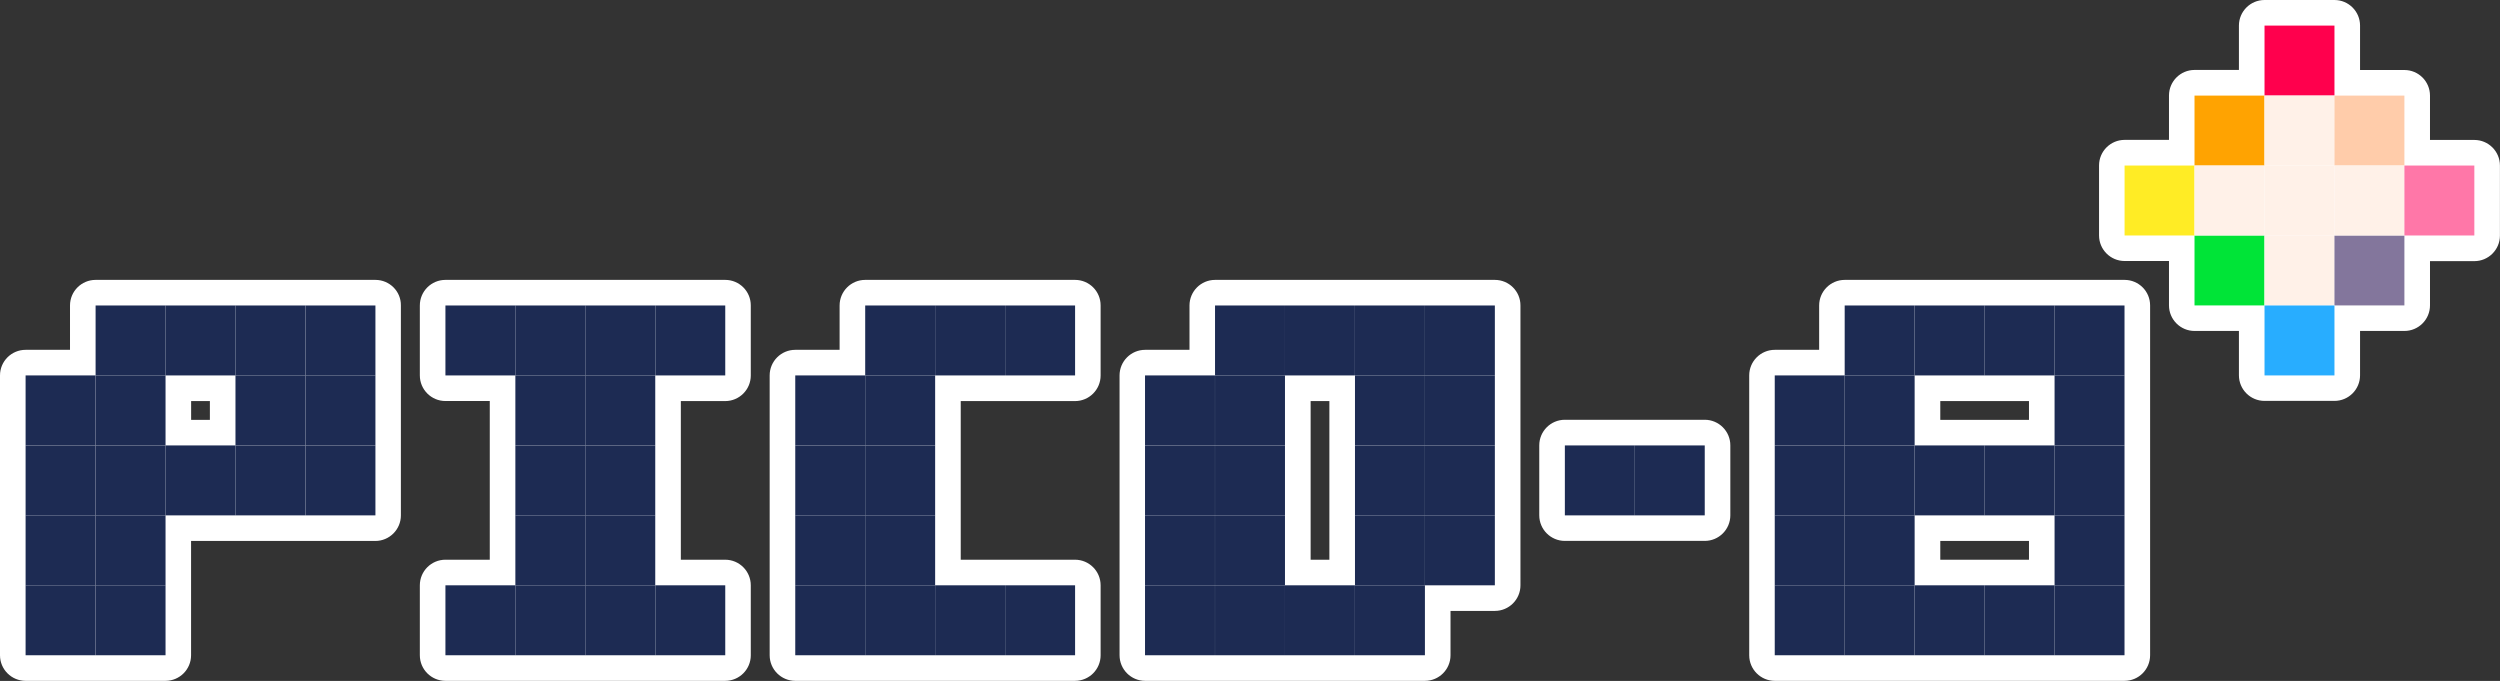 <?xml version="1.0" encoding="utf-8"?>
<!-- Generator: Adobe Illustrator 26.3.1, SVG Export Plug-In . SVG Version: 6.00 Build 0)  -->
<svg version="1.1" id="Layer_1" xmlns="http://www.w3.org/2000/svg" xmlns:xlink="http://www.w3.org/1999/xlink" x="0px" y="0px"
	 viewBox="0 0 3839 1045.6" style="enable-background:new 0 0 3839 1045.6;" xml:space="preserve">
<rect x="0" y="0" width="3839" height="1045.6" fill="#333333" stroke="none"/>
<style type="text/css">
	.st0{display:none;}
	.st1{display:inline;opacity:0.5;}
	.st2{fill:#FFFFFF;stroke:#231F20;stroke-miterlimit:10;}
	.st3{fill:#FFF1E8;}
	.st4{display:inline;}
	.st5{fill:#1D2B53;}
	.st6{fill:#00E437;}
	.st7{fill:#83769C;}
	.st8{fill:#28ADFF;}
	.st9{fill:#FF004D;}
	.st10{fill:#FFA301;}
	.st11{fill:#FFCCAA;}
	.st12{fill:#FFEC25;}
	.st13{fill:#FF77A8;}
	.st14{display:inline;fill:#1D2B53;}
	.st15{fill:#FFFFFF;}
</style>
<g>
	<g>
		<g>
			<path class="st15" d="M1221.2,1030.8c-13.5,0-24.6-11-24.6-24.6V576.5c0-13.5,11-24.6,24.6-24.6h82.9v-82.9
				c0-13.5,11-24.6,24.6-24.6h322.3c13.5,0,24.6,11,24.6,24.6v107.4c0,13.5-11,24.6-24.6,24.6h-190.3v273.2h190.3
				c13.5,0,24.6,11,24.6,24.6v107.4c0,13.5-11,24.6-24.6,24.6H1221.2z"/>
			<path class="st15" d="M1650.9,459.3c5.4,0,9.8,4.4,9.8,9.8v107.4c0,5.4-4.4,9.8-9.8,9.8h-107.4h-97.6V684v107.4V889h97.6h107.4
				c5.4,0,9.8,4.4,9.8,9.8v107.4c0,5.4-4.4,9.8-9.8,9.8h-107.4H1436h-107.4h-107.4c-5.4,0-9.8-4.4-9.8-9.8V898.8V791.4V684V576.5
				c0-5.4,4.4-9.8,9.8-9.8h97.6v-97.6c0-5.4,4.4-9.8,9.8-9.8H1436h107.4H1650.9 M1650.9,429.8h-107.4H1436h-107.4
				c-21.7,0-39.3,17.6-39.3,39.3v68.1h-68.1c-21.7,0-39.3,17.6-39.3,39.3V684v107.4v107.4v107.4c0,21.7,17.6,39.3,39.3,39.3h107.4
				H1436h107.4h107.4c21.7,0,39.3-17.6,39.3-39.3V898.8c0-21.7-17.6-39.3-39.3-39.3h-107.4h-68.1v-68.1V684v-68.1h68.1h107.4
				c21.7,0,39.3-17.6,39.3-39.3V469.1C1690.2,447.4,1672.6,429.8,1650.9,429.8L1650.9,429.8z"/>
		</g>
		<g>
			<path class="st15" d="M1758.3,1030.8c-13.5,0-24.6-11-24.6-24.6V576.5c0-13.5,11-24.6,24.6-24.6h82.9v-82.9
				c0-13.5,11-24.6,24.6-24.6h429.8c13.5,0,24.6,11,24.6,24.6v429.8c0,13.5-11,24.6-24.6,24.6h-82.9v82.9c0,13.5-11,24.6-24.6,24.6
				H1758.3z M2056.1,874.3V601.1h-58.3v273.2H2056.1z"/>
			<path class="st15" d="M2295.5,459.3c5.4,0,9.8,4.4,9.8,9.8v107.4V684v107.4v107.4c0,5.4-4.4,9.8-9.8,9.8h-97.6v97.6
				c0,5.4-4.4,9.8-9.8,9.8h-107.4h-107.4h-107.4h-107.4c-5.4,0-9.8-4.4-9.8-9.8V898.8V791.4V684V576.5c0-5.4,4.4-9.8,9.8-9.8h97.6
				v-97.6c0-5.4,4.4-9.8,9.8-9.8h107.4h107.4h107.4H2295.5 M1983,889h87.8v-97.6V684v-97.6H1983V684v107.4V889 M2295.5,429.8h-107.4
				h-107.4h-107.4h-107.4c-21.7,0-39.3,17.6-39.3,39.3v68.1h-68.1c-21.7,0-39.3,17.6-39.3,39.3V684v107.4v107.4v107.4
				c0,21.7,17.6,39.3,39.3,39.3h107.4h107.4h107.4h107.4c21.7,0,39.3-17.6,39.3-39.3v-68.1h68.1c21.7,0,39.3-17.6,39.3-39.3V791.4
				V684V576.5V469.1C2334.9,447.4,2317.2,429.8,2295.5,429.8L2295.5,429.8z M2012.6,615.9h28.8V684v107.4v68.1h-28.8v-68.1V684
				V615.9L2012.6,615.9z"/>
		</g>
		<g>
			<path class="st15" d="M39.3,1030.8c-13.5,0-24.6-11-24.6-24.6V576.5c0-13.5,11-24.6,24.6-24.6h82.9v-82.9
				c0-13.5,11-24.6,24.6-24.6h429.8c13.5,0,24.6,11,24.6,24.6v322.3c0,13.5-11,24.6-24.6,24.6H278.8v190.3c0,13.5-11,24.6-24.6,24.6
				H39.3z M337.1,659.4v-58.3h-58.3v58.3H337.1z"/>
			<path class="st15" d="M576.5,459.3c5.4,0,9.8,4.4,9.8,9.8v107.4V684v107.4c0,5.4-4.4,9.8-9.8,9.8H469.1H361.6H264v97.6v107.4
				c0,5.4-4.4,9.8-9.8,9.8H146.8H39.3c-5.4,0-9.8-4.4-9.8-9.8V898.8V791.4V684V576.5c0-5.4,4.4-9.8,9.8-9.8H137v-97.6
				c0-5.4,4.4-9.8,9.8-9.8h107.4h107.4h107.4H576.5 M264,674.2h87.8v-87.8H264V674.2 M576.5,429.8H469.1H361.6H254.2H146.8
				c-21.7,0-39.3,17.6-39.3,39.3v68.1H39.3C17.6,537.2,0,554.8,0,576.5V684v107.4v107.4v107.4c0,21.7,17.6,39.3,39.3,39.3h107.4
				h107.4c21.7,0,39.3-17.6,39.3-39.3V898.8v-68.1h68.1h107.4h107.4c21.7,0,39.3-17.6,39.3-39.3V684V576.5V469.1
				C615.9,447.4,598.2,429.8,576.5,429.8L576.5,429.8z M293.5,615.9h28.8v28.8h-28.8V615.9L293.5,615.9z"/>
		</g>
		<g>
			<path class="st15" d="M2403,816c-13.5,0-24.6-11-24.6-24.6V684c0-13.5,11-24.6,24.6-24.6h214.9c13.5,0,24.6,11,24.6,24.6v107.4
				c0,13.5-11,24.6-24.6,24.6H2403z"/>
			<path class="st15" d="M2617.8,674.2c5.4,0,9.8,4.4,9.8,9.8v107.4c0,5.4-4.4,9.8-9.8,9.8h-107.4H2403c-5.4,0-9.8-4.4-9.8-9.8V684
				c0-5.4,4.4-9.8,9.8-9.8h107.4H2617.8 M2617.8,644.6h-107.4H2403c-21.7,0-39.3,17.6-39.3,39.3v107.4c0,21.7,17.6,39.3,39.3,39.3
				h107.4h107.4c21.7,0,39.3-17.6,39.3-39.3V684C2657.2,662.3,2639.5,644.6,2617.8,644.6L2617.8,644.6z"/>
		</g>
		<g>
			<path class="st15" d="M684,1030.8c-13.5,0-24.6-11-24.6-24.6V898.8c0-13.5,11-24.6,24.6-24.6h82.9V601.1H684
				c-13.5,0-24.6-11-24.6-24.6V469.1c0-13.5,11-24.6,24.6-24.6h429.8c13.5,0,24.6,11,24.6,24.6v107.4c0,13.5-11,24.6-24.6,24.6
				h-82.9v273.2h82.9c13.5,0,24.6,11,24.6,24.6v107.4c0,13.5-11,24.6-24.6,24.6H684z"/>
			<path class="st15" d="M1113.7,459.3c5.4,0,9.8,4.4,9.8,9.8v107.4c0,5.4-4.4,9.8-9.8,9.8h-97.6V684v107.4V889h97.6
				c5.4,0,9.8,4.4,9.8,9.8v107.4c0,5.4-4.4,9.8-9.8,9.8h-107.4H898.8H791.4H684c-5.4,0-9.8-4.4-9.8-9.8V898.8c0-5.4,4.4-9.8,9.8-9.8
				h97.6v-97.6V684v-97.6H684c-5.4,0-9.8-4.4-9.8-9.8V469.1c0-5.4,4.4-9.8,9.8-9.8h107.4h107.4h107.4H1113.7 M1113.7,429.8h-107.4
				H898.8H791.4H684c-21.7,0-39.3,17.6-39.3,39.3v107.4c0,21.7,17.6,39.3,39.3,39.3h68.1V684v107.4v68.1H684
				c-21.7,0-39.3,17.6-39.3,39.3v107.4c0,21.7,17.6,39.3,39.3,39.3h107.4h107.4h107.4h107.4c21.7,0,39.3-17.6,39.3-39.3V898.8
				c0-21.7-17.6-39.3-39.3-39.3h-68.1v-68.1V684v-68.1h68.1c21.7,0,39.3-17.6,39.3-39.3V469.1C1153,447.4,1135.4,429.8,1113.7,429.8
				L1113.7,429.8z"/>
		</g>
		<g>
			<path class="st15" d="M2725.3,1030.8c-13.5,0-24.6-11-24.6-24.6V576.5c0-13.5,11-24.6,24.6-24.6h82.9v-82.9
				c0-13.5,11-24.6,24.6-24.6h429.8c13.5,0,24.6,11,24.6,24.6v537.2c0,13.5-11,24.6-24.6,24.6H2725.3z M3130.5,874.3V816h-165.7
				v58.3H3130.5z M3130.5,659.4v-58.3h-165.7v58.3H3130.5z"/>
			<path class="st15" d="M3262.5,459.3c5.4,0,9.8,4.4,9.8,9.8v107.4V684v107.4v107.4v107.4c0,5.4-4.4,9.8-9.8,9.8H3155h-107.4
				h-107.4h-107.4h-107.4c-5.4,0-9.8-4.4-9.8-9.8V898.8V791.4V684V576.5c0-5.4,4.4-9.8,9.8-9.8h97.6v-97.6c0-5.4,4.4-9.8,9.8-9.8
				h107.4h107.4H3155H3262.5 M2950,674.2h97.6h97.6v-87.8h-97.6H2950V674.2 M2950,889h97.6h97.6v-87.8h-97.6H2950V889 M3262.5,429.8
				H3155h-107.4h-107.4h-107.4c-21.7,0-39.3,17.6-39.3,39.3v68.1h-68.1c-21.7,0-39.3,17.6-39.3,39.3V684v107.4v107.4v107.4
				c0,21.7,17.6,39.3,39.3,39.3h107.4h107.4h107.4H3155h107.4c21.7,0,39.3-17.6,39.3-39.3V898.8V791.4V684V576.5V469.1
				C3301.8,447.4,3284.2,429.8,3262.5,429.8L3262.5,429.8z M2979.5,615.9h68.1h68.1v28.8h-68.1h-68.1V615.9L2979.5,615.9z
				 M2979.5,830.7h68.1h68.1v28.8h-68.1h-68.1V830.7L2979.5,830.7z"/>
		</g>
		<g>
			<path class="st15" d="M3477.4,601.1c-13.5,0-24.6-11-24.6-24.6v-82.9h-82.9c-13.5,0-24.6-11-24.6-24.6v-82.9h-82.9
				c-13.5,0-24.6-11-24.6-24.6V254.2c0-13.5,11-24.6,24.6-24.6h82.9v-82.9c0-13.5,11-24.6,24.6-24.6h82.9V39.3
				c0-13.5,11-24.6,24.6-24.6h107.4c13.5,0,24.6,11,24.6,24.6v82.9h82.9c13.5,0,24.6,11,24.6,24.6v82.9h82.9
				c13.5,0,24.6,11,24.6,24.6v107.4c0,13.5-11,24.6-24.6,24.6h-82.9v82.9c0,13.5-11,24.6-24.6,24.6h-82.9v82.9
				c0,13.5-11,24.6-24.6,24.6H3477.4z"/>
			<path class="st15" d="M3584.8,29.5c5.4,0,9.8,4.4,9.8,9.8V137h97.6c5.4,0,9.8,4.4,9.8,9.8v97.6h97.6c5.4,0,9.8,4.4,9.8,9.8v107.4
				c0,5.4-4.4,9.8-9.8,9.8H3702v97.6c0,5.4-4.4,9.8-9.8,9.8h-97.6v97.6c0,5.4-4.4,9.8-9.8,9.8h-107.4c-5.4,0-9.8-4.4-9.8-9.8v-97.6
				h-97.6c-5.4,0-9.8-4.4-9.8-9.8v-97.6h-97.6c-5.4,0-9.8-4.4-9.8-9.8V254.2c0-5.4,4.4-9.8,9.8-9.8h97.6v-97.6
				c0-5.4,4.4-9.8,9.8-9.8h97.6V39.3c0-5.4,4.4-9.8,9.8-9.8H3584.8 M3584.8,0h-107.4c-21.7,0-39.3,17.6-39.3,39.3v68.1h-68.1
				c-21.7,0-39.3,17.6-39.3,39.3v68.1h-68.1c-21.7,0-39.3,17.6-39.3,39.3v107.4c0,21.7,17.6,39.3,39.3,39.3h68.1v68.1
				c0,21.7,17.6,39.3,39.3,39.3h68.1v68.1c0,21.7,17.6,39.3,39.3,39.3h107.4c21.7,0,39.3-17.6,39.3-39.3v-68.1h68.1
				c21.7,0,39.3-17.6,39.3-39.3V401h68.1c21.7,0,39.3-17.6,39.3-39.3V254.2c0-21.7-17.6-39.3-39.3-39.3h-68.1v-68.1
				c0-21.7-17.6-39.3-39.3-39.3h-68.1V39.3C3624.1,17.6,3606.5,0,3584.8,0L3584.8,0z"/>
		</g>
	</g>
	<g>
		<g>
			<g>
				<path class="st15" d="M1221.2,1011.2c-2.7,0-4.9-2.2-4.9-4.9V576.5c0-2.7,2.2-4.9,4.9-4.9h102.5V469.1c0-2.7,2.2-4.9,4.9-4.9
					h322.3c2.7,0,4.9,2.2,4.9,4.9v107.4c0,2.7-2.2,4.9-4.9,4.9h-210v312.5h210c2.7,0,4.9,2.2,4.9,4.9v107.4c0,2.7-2.2,4.9-4.9,4.9
					H1221.2z"/>
				<path class="st15" d="M1650.9,469.1v107.4h-107.4H1436V684v107.4v107.4h107.4h107.4v107.4h-107.4H1436h-107.4h-107.4V898.8
					V791.4V684V576.5h107.4V469.1H1436h107.4H1650.9 M1650.9,459.3h-107.4H1436h-107.4c-5.4,0-9.8,4.4-9.8,9.8v97.6h-97.6
					c-5.4,0-9.8,4.4-9.8,9.8V684v107.4v107.4v107.4c0,5.4,4.4,9.8,9.8,9.8h107.4H1436h107.4h107.4c5.4,0,9.8-4.4,9.8-9.8V898.8
					c0-5.4-4.4-9.8-9.8-9.8h-107.4h-97.6v-97.6V684v-97.6h97.6h107.4c5.4,0,9.8-4.4,9.8-9.8V469.1
					C1660.7,463.7,1656.3,459.3,1650.9,459.3L1650.9,459.3z"/>
			</g>
			<g>
				<path class="st15" d="M1758.3,1011.2c-2.7,0-4.9-2.2-4.9-4.9V576.5c0-2.7,2.2-4.9,4.9-4.9h102.5V469.1c0-2.7,2.2-4.9,4.9-4.9
					h429.8c2.7,0,4.9,2.2,4.9,4.9v429.8c0,2.7-2.2,4.9-4.9,4.9H2193v102.5c0,2.7-2.2,4.9-4.9,4.9H1758.3z M2075.8,893.9V581.4h-97.6
					v312.5H2075.8z"/>
				<path class="st15" d="M2295.5,469.1v107.4V684v107.4v107.4h-107.4v107.4h-107.4h-107.4h-107.4h-107.4V898.8V791.4V684V576.5
					h107.4V469.1h107.4h107.4h107.4H2295.5 M1973.2,898.8h107.4V791.4V684V576.5h-107.4V684v107.4V898.8 M2295.5,459.3h-107.4
					h-107.4h-107.4h-107.4c-5.4,0-9.8,4.4-9.8,9.8v97.6h-97.6c-5.4,0-9.8,4.4-9.8,9.8V684v107.4v107.4v107.4c0,5.4,4.4,9.8,9.8,9.8
					h107.4h107.4h107.4h107.4c5.4,0,9.8-4.4,9.8-9.8v-97.6h97.6c5.4,0,9.8-4.4,9.8-9.8V791.4V684V576.5V469.1
					C2305.3,463.7,2300.9,459.3,2295.5,459.3L2295.5,459.3z M1983,586.3h87.8V684v107.4V889H1983v-97.6V684V586.3L1983,586.3z"/>
			</g>
			<g>
				<path class="st15" d="M39.3,1011.2c-2.7,0-4.9-2.2-4.9-4.9V576.5c0-2.7,2.2-4.9,4.9-4.9h102.5V469.1c0-2.7,2.2-4.9,4.9-4.9
					h429.8c2.7,0,4.9,2.2,4.9,4.9v322.3c0,2.7-2.2,4.9-4.9,4.9H259.1v210c0,2.7-2.2,4.9-4.9,4.9H39.3z M356.8,679.1v-97.6h-97.6
					v97.6H356.8z"/>
				<path class="st15" d="M576.5,469.1v107.4V684v107.4H469.1H361.6H254.2v107.4v107.4H146.8H39.3V898.8V791.4V684V576.5h107.4
					V469.1h107.4h107.4h107.4H576.5 M254.2,684h107.4V576.5H254.2V684 M576.5,459.3H469.1H361.6H254.2H146.8c-5.4,0-9.8,4.4-9.8,9.8
					v97.6H39.3c-5.4,0-9.8,4.4-9.8,9.8V684v107.4v107.4v107.4c0,5.4,4.4,9.8,9.8,9.8h107.4h107.4c5.4,0,9.8-4.4,9.8-9.8V898.8v-97.6
					h97.6h107.4h107.4c5.4,0,9.8-4.4,9.8-9.8V684V576.5V469.1C586.3,463.7,581.9,459.3,576.5,459.3L576.5,459.3z M264,586.3h87.8
					v87.8H264V586.3L264,586.3z"/>
			</g>
			<g>
				<path class="st15" d="M2403,796.3c-2.7,0-4.9-2.2-4.9-4.9V684c0-2.7,2.2-4.9,4.9-4.9h214.9c2.7,0,4.9,2.2,4.9,4.9v107.4
					c0,2.7-2.2,4.9-4.9,4.9H2403z"/>
				<path class="st15" d="M2617.8,684v107.4h-107.4H2403V684h107.4H2617.8 M2617.8,674.2h-107.4H2403c-5.4,0-9.8,4.4-9.8,9.8v107.4
					c0,5.4,4.4,9.8,9.8,9.8h107.4h107.4c5.4,0,9.8-4.4,9.8-9.8V684C2627.6,678.6,2623.3,674.2,2617.8,674.2L2617.8,674.2z"/>
			</g>
			<g>
				<path class="st15" d="M684,1011.2c-2.7,0-4.9-2.2-4.9-4.9V898.8c0-2.7,2.2-4.9,4.9-4.9h102.5V581.4H684c-2.7,0-4.9-2.2-4.9-4.9
					V469.1c0-2.7,2.2-4.9,4.9-4.9h429.8c2.7,0,4.9,2.2,4.9,4.9v107.4c0,2.7-2.2,4.9-4.9,4.9h-102.5v312.5h102.5
					c2.7,0,4.9,2.2,4.9,4.9v107.4c0,2.7-2.2,4.9-4.9,4.9H684z"/>
				<path class="st15" d="M1113.7,469.1v107.4h-107.4V684v107.4v107.4h107.4v107.4h-107.4H898.8H791.4H684V898.8h107.4V791.4V684
					V576.5H684V469.1h107.4h107.4h107.4H1113.7 M1113.7,459.3h-107.4H898.8H791.4H684c-5.4,0-9.8,4.4-9.8,9.8v107.4
					c0,5.4,4.4,9.8,9.8,9.8h97.6V684v107.4V889H684c-5.4,0-9.8,4.4-9.8,9.8v107.4c0,5.4,4.4,9.8,9.8,9.8h107.4h107.4h107.4h107.4
					c5.4,0,9.8-4.4,9.8-9.8V898.8c0-5.4-4.4-9.8-9.8-9.8h-97.6v-97.6V684v-97.6h97.6c5.4,0,9.8-4.4,9.8-9.8V469.1
					C1123.5,463.7,1119.1,459.3,1113.7,459.3L1113.7,459.3z"/>
			</g>
			<g>
				<path class="st15" d="M2725.3,1011.2c-2.7,0-4.9-2.2-4.9-4.9V576.5c0-2.7,2.2-4.9,4.9-4.9h102.5V469.1c0-2.7,2.2-4.9,4.9-4.9
					h429.8c2.7,0,4.9,2.2,4.9,4.9v537.2c0,2.7-2.2,4.9-4.9,4.9H2725.3z M3150.1,893.9v-97.6h-205.1v97.6H3150.1z M3150.1,679.1
					v-97.6h-205.1v97.6H3150.1z"/>
				<path class="st15" d="M3262.5,469.1v107.4V684v107.4v107.4v107.4H3155h-107.4h-107.4h-107.4h-107.4V898.8V791.4V684V576.5h107.4
					V469.1h107.4h107.4H3155H3262.5 M2940.2,684h107.4H3155V576.5h-107.4h-107.4V684 M2940.2,898.8h107.4H3155V791.4h-107.4h-107.4
					V898.8 M3262.5,459.3H3155h-107.4h-107.4h-107.4c-5.4,0-9.8,4.4-9.8,9.8v97.6h-97.6c-5.4,0-9.8,4.4-9.8,9.8V684v107.4v107.4
					v107.4c0,5.4,4.4,9.8,9.8,9.8h107.4h107.4h107.4H3155h107.4c5.4,0,9.8-4.4,9.8-9.8V898.8V791.4V684V576.5V469.1
					C3272.3,463.7,3267.9,459.3,3262.5,459.3L3262.5,459.3z M2950,586.3h97.6h97.6v87.8h-97.6H2950V586.3L2950,586.3z M2950,801.2
					h97.6h97.6V889h-97.6H2950V801.2L2950,801.2z"/>
			</g>
			<g>
				<path class="st15" d="M3477.4,581.4c-2.7,0-4.9-2.2-4.9-4.9V474h-102.5c-2.7,0-4.9-2.2-4.9-4.9V366.5h-102.5
					c-2.7,0-4.9-2.2-4.9-4.9V254.2c0-2.7,2.2-4.9,4.9-4.9H3365V146.8c0-2.7,2.2-4.9,4.9-4.9h102.5V39.3c0-2.7,2.2-4.9,4.9-4.9h107.4
					c2.7,0,4.9,2.2,4.9,4.9v102.5h102.5c2.7,0,4.9,2.2,4.9,4.9v102.5h102.5c2.7,0,4.9,2.2,4.9,4.9v107.4c0,2.7-2.2,4.9-4.9,4.9
					h-102.5v102.5c0,2.7-2.2,4.9-4.9,4.9h-102.5v102.5c0,2.7-2.2,4.9-4.9,4.9H3477.4z"/>
				<path class="st15" d="M3584.8,39.3v107.4h107.4v107.4h107.4v107.4h-107.4v107.4h-107.4v107.4h-107.4V469.1h-107.4V361.6h-107.4
					V254.2h107.4V146.8h107.4V39.3H3584.8 M3584.8,29.5h-107.4c-5.4,0-9.8,4.4-9.8,9.8V137h-97.6c-5.4,0-9.8,4.4-9.8,9.8v97.6h-97.6
					c-5.4,0-9.8,4.4-9.8,9.8v107.4c0,5.4,4.4,9.8,9.8,9.8h97.6v97.6c0,5.4,4.4,9.8,9.8,9.8h97.6v97.6c0,5.4,4.4,9.8,9.8,9.8h107.4
					c5.4,0,9.8-4.4,9.8-9.8v-97.6h97.6c5.4,0,9.8-4.4,9.8-9.8v-97.6h97.6c5.4,0,9.8-4.4,9.8-9.8V254.2c0-5.4-4.4-9.8-9.8-9.8H3702
					v-97.6c0-5.4-4.4-9.8-9.8-9.8h-97.6V39.3C3594.6,33.9,3590.2,29.5,3584.8,29.5L3584.8,29.5z"/>
			</g>
		</g>
		<g>
			<g>
				<rect x="146.8" y="469.1" class="st5" width="107.4" height="107.4"/>
				<rect x="254.2" y="469.1" class="st5" width="107.4" height="107.4"/>
				<rect x="361.6" y="469.1" class="st5" width="107.4" height="107.4"/>
				<rect x="469.1" y="469.1" class="st5" width="107.4" height="107.4"/>
				<rect x="684" y="469.1" class="st5" width="107.4" height="107.4"/>
				<rect x="791.4" y="469.1" class="st5" width="107.4" height="107.4"/>
				<rect x="898.8" y="469.1" class="st5" width="107.4" height="107.4"/>
				<rect x="1006.3" y="469.1" class="st5" width="107.4" height="107.4"/>
				<rect x="1328.6" y="469.1" class="st5" width="107.4" height="107.4"/>
				<rect x="1436" y="469.1" class="st5" width="107.4" height="107.4"/>
				<rect x="1543.5" y="469.1" class="st5" width="107.4" height="107.4"/>
				<rect x="1865.8" y="469.1" class="st5" width="107.4" height="107.4"/>
				<rect x="1973.2" y="469.1" class="st5" width="107.4" height="107.4"/>
				<rect x="2080.7" y="469.1" class="st5" width="107.4" height="107.4"/>
				<rect x="2188.1" y="469.1" class="st5" width="107.4" height="107.4"/>
				<rect x="2832.7" y="469.1" class="st5" width="107.4" height="107.4"/>
				<rect x="2940.2" y="469.1" class="st5" width="107.4" height="107.4"/>
				<rect x="39.3" y="576.5" class="st5" width="107.4" height="107.4"/>
				<rect x="146.8" y="576.5" class="st5" width="107.4" height="107.4"/>
				<rect x="361.6" y="576.5" class="st5" width="107.4" height="107.4"/>
				<rect x="469.1" y="576.5" class="st5" width="107.4" height="107.4"/>
				<rect x="791.4" y="576.5" class="st5" width="107.4" height="107.4"/>
				<rect x="898.8" y="576.5" class="st5" width="107.4" height="107.4"/>
				<rect x="1221.2" y="576.5" class="st5" width="107.4" height="107.4"/>
				<rect x="1328.6" y="576.5" class="st5" width="107.4" height="107.4"/>
				<rect x="1758.3" y="576.5" class="st5" width="107.4" height="107.4"/>
				<rect x="1865.8" y="576.5" class="st5" width="107.4" height="107.4"/>
				<rect x="2080.7" y="576.5" class="st5" width="107.4" height="107.4"/>
				<rect x="2188.1" y="576.5" class="st5" width="107.4" height="107.4"/>
				<rect x="2725.3" y="576.5" class="st5" width="107.4" height="107.4"/>
				<rect x="2832.7" y="576.5" class="st5" width="107.4" height="107.4"/>
				<rect x="39.3" y="684" class="st5" width="107.4" height="107.4"/>
				<rect x="146.8" y="684" class="st5" width="107.4" height="107.4"/>
				<rect x="254.2" y="684" class="st5" width="107.4" height="107.4"/>
				<rect x="361.6" y="684" class="st5" width="107.4" height="107.4"/>
				<rect x="469.1" y="684" class="st5" width="107.4" height="107.4"/>
				<rect x="791.4" y="684" class="st5" width="107.4" height="107.4"/>
				<rect x="898.8" y="684" class="st5" width="107.4" height="107.4"/>
				<rect x="1221.2" y="684" class="st5" width="107.4" height="107.4"/>
				<rect x="1328.6" y="684" class="st5" width="107.4" height="107.4"/>
				<rect x="1758.3" y="684" class="st5" width="107.4" height="107.4"/>
				<rect x="1865.8" y="684" class="st5" width="107.4" height="107.4"/>
				<rect x="2080.7" y="684" class="st5" width="107.4" height="107.4"/>
				<rect x="2188.1" y="684" class="st5" width="107.4" height="107.4"/>
				<rect x="2403" y="684" class="st5" width="107.4" height="107.4"/>
				<rect x="2510.4" y="684" class="st5" width="107.4" height="107.4"/>
				<rect x="2725.3" y="684" class="st5" width="107.4" height="107.4"/>
				<rect x="2832.7" y="684" class="st5" width="107.4" height="107.4"/>
				<rect x="2940.2" y="684" class="st5" width="107.4" height="107.4"/>
				<rect x="39.3" y="791.4" class="st5" width="107.4" height="107.4"/>
				<rect x="146.8" y="791.4" class="st5" width="107.4" height="107.4"/>
				<rect x="791.4" y="791.4" class="st5" width="107.4" height="107.4"/>
				<rect x="898.8" y="791.4" class="st5" width="107.4" height="107.4"/>
				<rect x="1221.2" y="791.4" class="st5" width="107.4" height="107.4"/>
				<rect x="1328.6" y="791.4" class="st5" width="107.4" height="107.4"/>
				<rect x="1758.3" y="791.4" class="st5" width="107.4" height="107.4"/>
				<rect x="1865.8" y="791.4" class="st5" width="107.4" height="107.4"/>
				<rect x="2080.7" y="791.4" class="st5" width="107.4" height="107.4"/>
				<rect x="2188.1" y="791.4" class="st5" width="107.4" height="107.4"/>
				<rect x="2725.3" y="791.4" class="st5" width="107.4" height="107.4"/>
				<rect x="2832.7" y="791.4" class="st5" width="107.4" height="107.4"/>
				<rect x="39.3" y="898.8" class="st5" width="107.4" height="107.4"/>
				<rect x="146.8" y="898.8" class="st5" width="107.4" height="107.4"/>
				<rect x="684" y="898.8" class="st5" width="107.4" height="107.4"/>
				<rect x="791.4" y="898.8" class="st5" width="107.4" height="107.4"/>
				<rect x="898.8" y="898.8" class="st5" width="107.4" height="107.4"/>
				<rect x="1006.3" y="898.8" class="st5" width="107.4" height="107.4"/>
				<rect x="1221.2" y="898.8" class="st5" width="107.4" height="107.4"/>
				<rect x="1328.6" y="898.8" class="st5" width="107.4" height="107.4"/>
				<rect x="1436" y="898.8" class="st5" width="107.4" height="107.4"/>
				<rect x="1543.5" y="898.8" class="st5" width="107.4" height="107.4"/>
				<rect x="1758.3" y="898.8" class="st5" width="107.4" height="107.4"/>
				<rect x="1865.8" y="898.8" class="st5" width="107.4" height="107.4"/>
				<rect x="1973.2" y="898.8" class="st5" width="107.4" height="107.4"/>
				<rect x="2080.7" y="898.8" class="st5" width="107.4" height="107.4"/>
				<rect x="2725.3" y="898.8" class="st5" width="107.4" height="107.4"/>
				<rect x="2832.7" y="898.8" class="st5" width="107.4" height="107.4"/>
				<rect x="2940.2" y="898.8" class="st5" width="107.4" height="107.4"/>
				<rect x="3369.9" y="361.6" class="st6" width="107.4" height="107.4"/>
				<rect x="3477.4" y="361.6" class="st3" width="107.4" height="107.4"/>
				<rect x="3584.8" y="361.6" class="st7" width="107.4" height="107.4"/>
				<rect x="3047.6" y="469.1" class="st5" width="107.4" height="107.4"/>
				<rect x="3155" y="469.1" class="st5" width="107.4" height="107.4"/>
				<rect x="3477.4" y="469.1" class="st8" width="107.4" height="107.4"/>
				<rect x="3155" y="576.5" class="st5" width="107.4" height="107.4"/>
				<rect x="3047.6" y="684" class="st5" width="107.4" height="107.4"/>
				<rect x="3155" y="684" class="st5" width="107.4" height="107.4"/>
				<rect x="3155" y="791.4" class="st5" width="107.4" height="107.4"/>
				<rect x="3047.6" y="898.8" class="st5" width="107.4" height="107.4"/>
				<rect x="3155" y="898.8" class="st5" width="107.4" height="107.4"/>
				<rect x="3477.4" y="39.3" class="st9" width="107.4" height="107.4"/>
				<rect x="3369.9" y="146.8" class="st10" width="107.4" height="107.4"/>
				<rect x="3477.4" y="146.8" class="st3" width="107.4" height="107.4"/>
				<rect x="3584.8" y="146.8" class="st11" width="107.4" height="107.4"/>
				<rect x="3262.5" y="254.2" class="st12" width="107.4" height="107.4"/>
				<rect x="3369.9" y="254.2" class="st3" width="107.4" height="107.4"/>
				<rect x="3477.4" y="254.2" class="st3" width="107.4" height="107.4"/>
				<rect x="3584.8" y="254.2" class="st3" width="107.4" height="107.4"/>
				<rect x="3692.2" y="254.2" class="st13" width="107.4" height="107.4"/>
			</g>
		</g>
	</g>
</g>
</svg>
